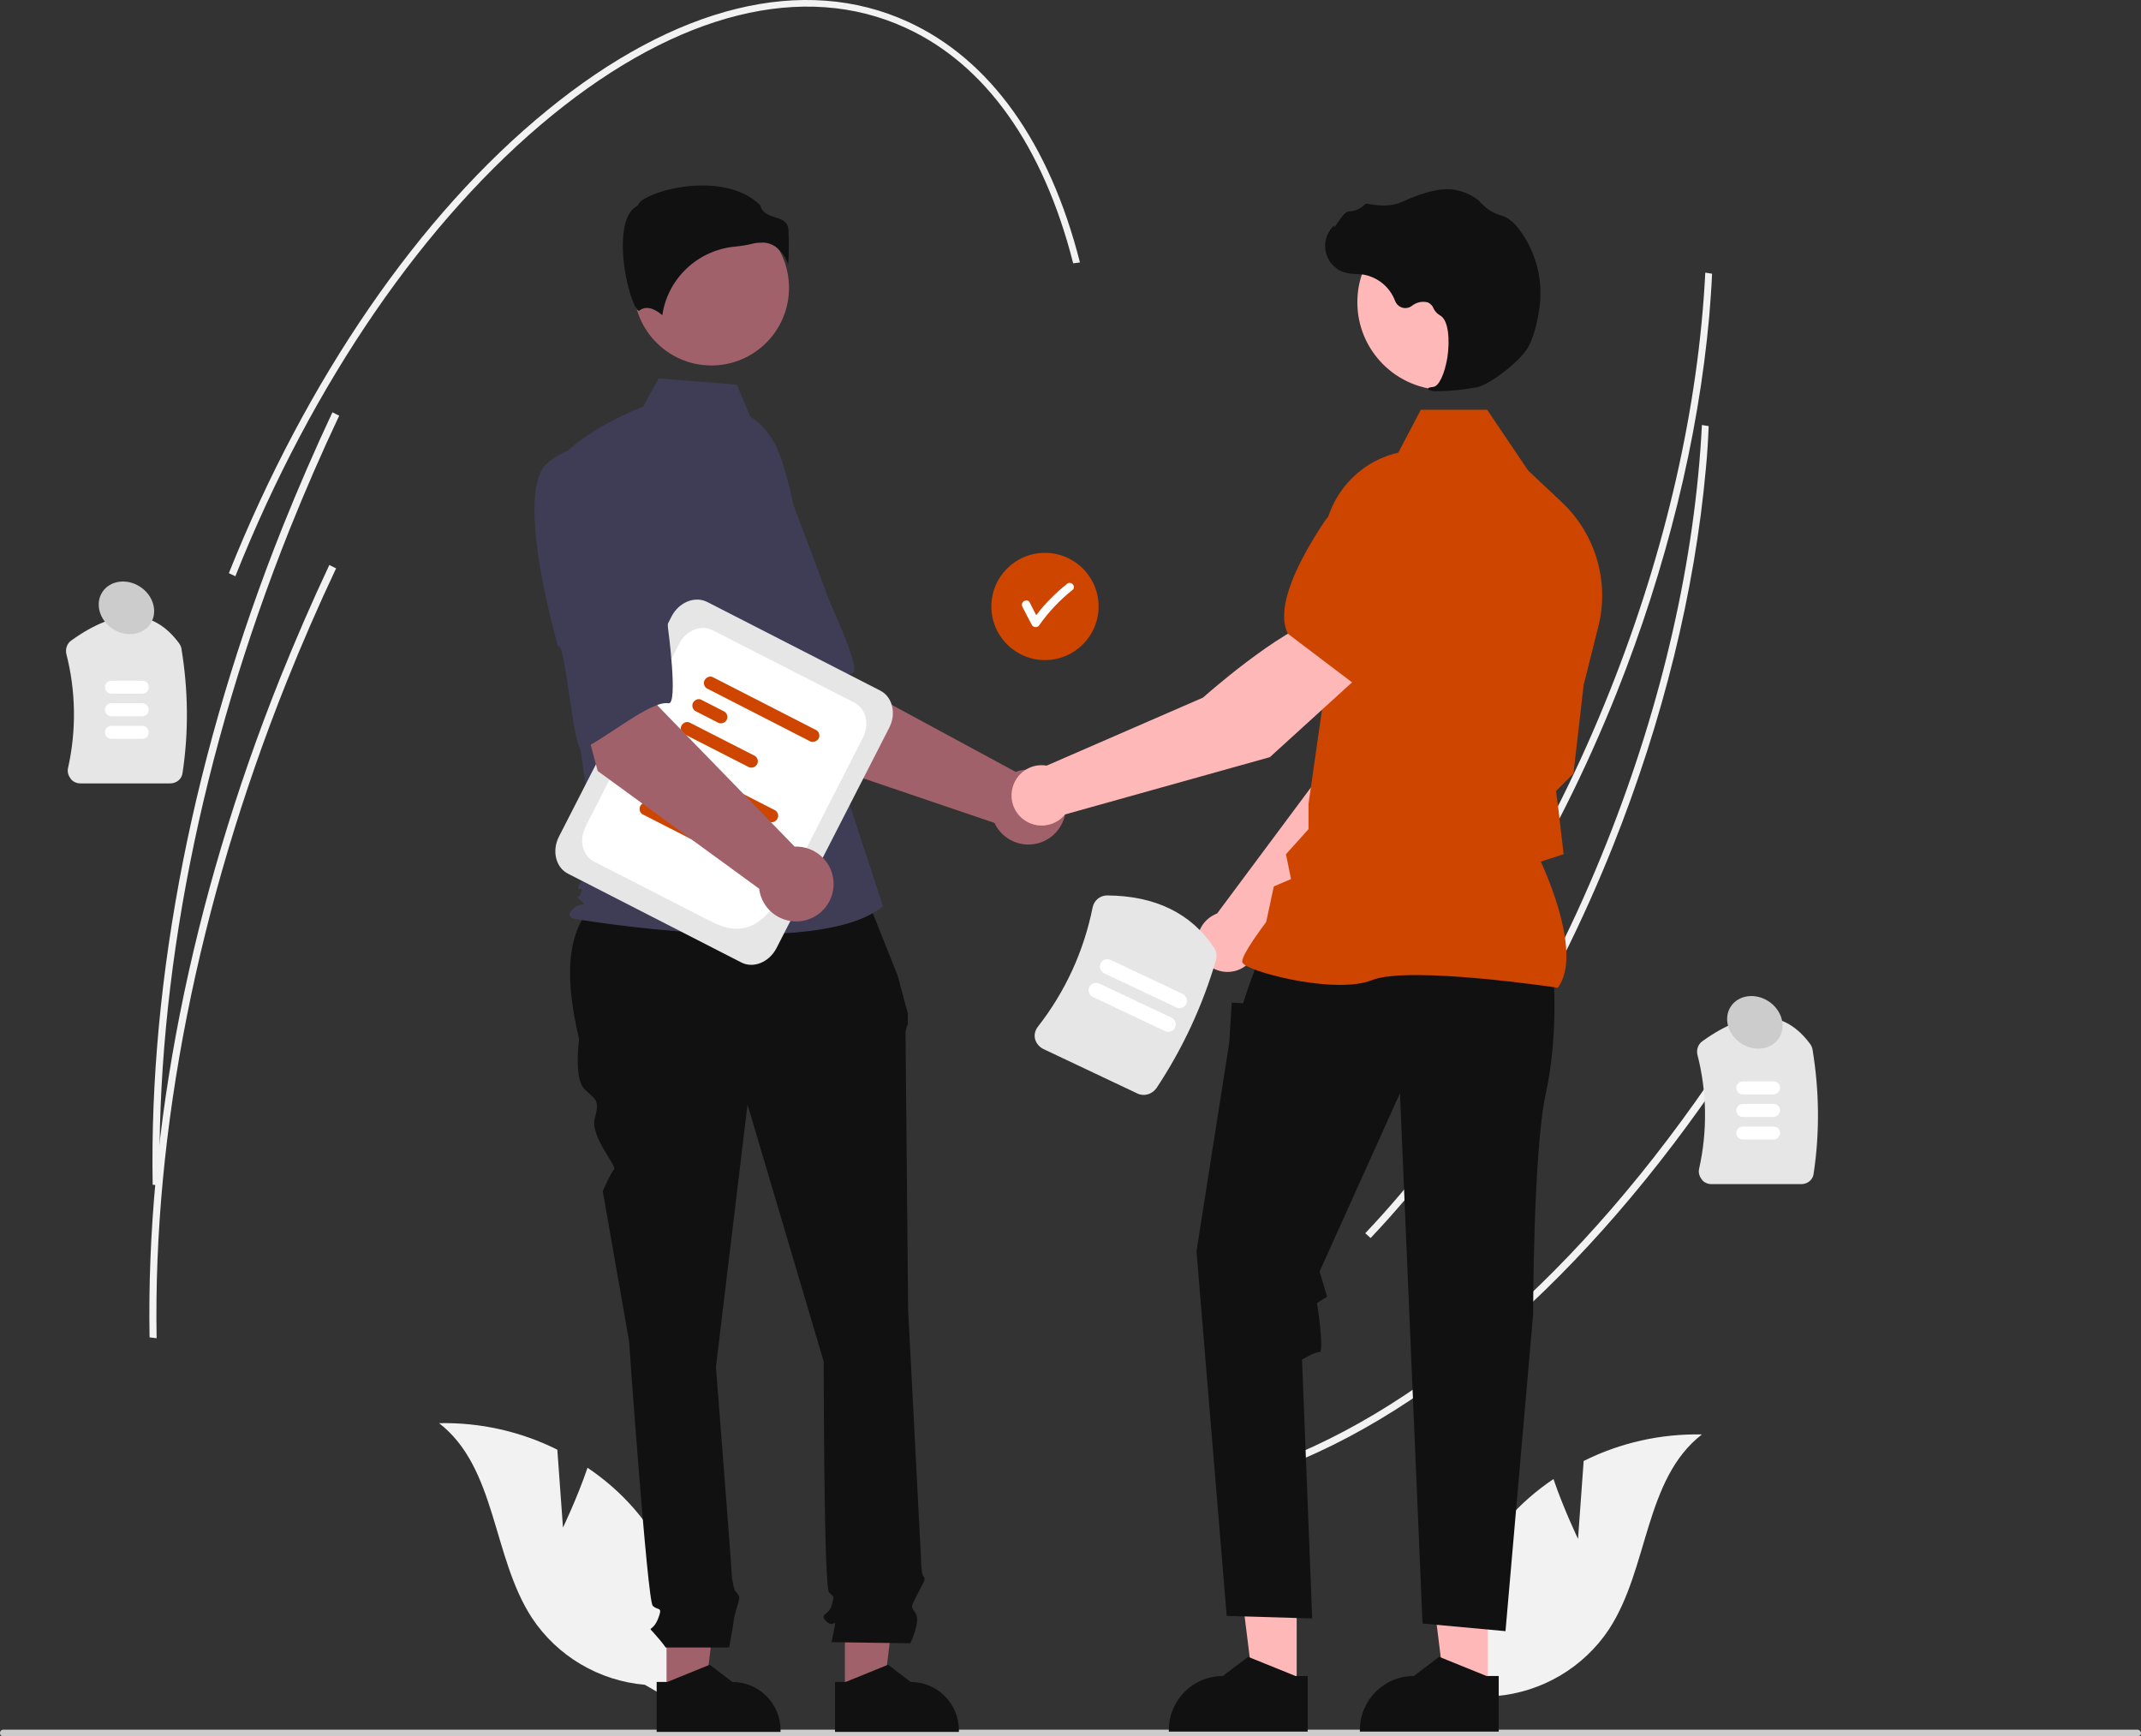 <?xml version="1.0" encoding="utf-8"?>
<!-- Generator: Adobe Illustrator 24.0.1, SVG Export Plug-In . SVG Version: 6.00 Build 0)  -->
<svg version="1.1" id="Calque_1" xmlns="http://www.w3.org/2000/svg" xmlns:xlink="http://www.w3.org/1999/xlink" x="0px" y="0px"
	 viewBox="0 0 758.7 615.3" style="enable-background:new 0 0 758.7 615.3;" xml:space="preserve">
<rect x="0" y="0" width="758.7" height="615.3" fill="#333333" stroke="none"/>
<style type="text/css">
	.st0{fill:#F2F2F2;}
	.st1{fill:#E6E6E6;}
	.st2{fill:#FFFFFF;}
	.st3{fill:#CCCCCC;}
	.st4{fill:#CE4500;}
	.st5{fill:#A0616A;}
	.st6{fill:#3F3D56;}
	.st7{fill:#111111;}
	.st8{fill:#FFB8B8;}
</style>
<path class="st0" d="M605.7,112.1c-3.9,43.4-15.2,89.2-32.8,133.4c-21.8,54.6-51.5,102.8-86,139.2l-1.9-1.7
	c34.3-36.2,64-84.1,85.6-138.5c19.6-49.2,31.3-100.3,33.7-147.9l2.4,0.4C606.5,101.9,606.1,107,605.7,112.1z"/>
<path class="st0" d="M621.4,364.3c-48.5,77.1-107.3,132.2-165.6,155.1l-1.2-2.2c57.9-22.8,116.4-77.6,164.6-154.4L621.4,364.3z"/>
<path class="st0" d="M604.5,166.1c-3.9,43.4-15.2,89.2-32.8,133.4c-21.8,54.6-51.5,102.8-86,139.2l-1.9-1.7
	c34.3-36.2,64-84.1,85.6-138.5c19.6-49.2,31.3-100.3,33.7-147.9l2.4,0.4C605.3,156,605,161,604.5,166.1z"/>
<path class="st1" d="M60.3,277.6H28.5c-1.4,0-2.7-0.6-3.5-1.7c-0.8-1.1-1.2-2.4-0.9-3.7c3-13.4,2.8-27.3-0.6-40.5
	c-0.4-1.8,0.3-3.7,1.7-4.7c16.4-11.8,29.2-11.4,38.3,1c0.4,0.6,0.7,1.2,0.8,1.9c2.4,14.5,2.6,29.4,0.4,43.9
	C64.5,276,62.6,277.6,60.3,277.6z"/>
<path class="st2" d="M50.5,245.8H39.5c-1.3,0-2.3-1-2.3-2.3c0-1.3,1-2.3,2.3-2.3h10.9c1.3,0,2.3,1,2.3,2.3
	C52.7,244.8,51.7,245.8,50.5,245.8L50.5,245.8z"/>
<path class="st2" d="M50.5,253.8H39.5c-1.3,0-2.3-1-2.3-2.3c0-1.3,1-2.3,2.3-2.3h10.9c1.3,0,2.3,1,2.3,2.3
	C52.7,252.8,51.7,253.8,50.5,253.8L50.5,253.8z"/>
<path class="st2" d="M50.5,261.8H39.5c-1.3,0-2.3-1-2.3-2.3c0-1.3,1-2.3,2.3-2.3h10.9c1.3,0,2.3,1,2.3,2.3
	C52.7,260.8,51.7,261.8,50.5,261.8L50.5,261.8z"/>
<path class="st1" d="M638.3,419.6h-31.8c-1.4,0-2.7-0.6-3.5-1.7c-0.8-1.1-1.2-2.4-0.9-3.7c3-13.4,2.8-27.3-0.6-40.5
	c-0.4-1.8,0.3-3.7,1.7-4.7c16.4-11.8,29.2-11.4,38.3,1c0.4,0.6,0.7,1.2,0.8,1.9c2.4,14.5,2.6,29.4,0.4,43.9
	C642.5,418,640.6,419.6,638.3,419.6z"/>
<path class="st2" d="M628.5,387.8h-10.9c-1.3,0-2.3-1-2.3-2.3c0-1.3,1-2.3,2.3-2.3h10.9c1.3,0,2.3,1,2.3,2.3
	C630.7,386.8,629.7,387.8,628.5,387.8L628.5,387.8z"/>
<path class="st2" d="M628.5,395.8h-10.9c-1.3,0-2.3-1-2.3-2.3c0-1.3,1-2.3,2.3-2.3h10.9c1.3,0,2.3,1,2.3,2.3
	C630.7,394.8,629.7,395.8,628.5,395.8L628.5,395.8z"/>
<path class="st2" d="M628.5,403.8h-10.9c-1.3,0-2.3-1-2.3-2.3c0-1.3,1-2.3,2.3-2.3h10.9c1.3,0,2.3,1,2.3,2.3
	C630.7,402.8,629.7,403.8,628.5,403.8L628.5,403.8z"/>
<path class="st3" d="M758.7,614.1c0,0.7-0.5,1.2-1.2,1.2c0,0,0,0,0,0H1.2c-0.7,0-1.2-0.5-1.2-1.2s0.5-1.2,1.2-1.2l0,0h756.3
	C758.1,612.9,758.7,613.5,758.7,614.1C758.7,614.1,758.7,614.1,758.7,614.1z"/>
<path class="st0" d="M199.5,541.3l-2-27.6c-13-6.5-27.4-9.7-41.9-9.4c20.4,15.8,18.8,47.4,32.9,69c9,13.6,23.8,22.3,40,23.7l17,9.8
	c3.9-26-3.7-52.5-20.9-72.3c-4.8-5.5-10.3-10.3-16.4-14.4C204.6,530.7,199.5,541.3,199.5,541.3z"/>
<path class="st0" d="M559.2,545.3l2-27.6c13-6.5,27.4-9.7,41.9-9.4c-20.4,15.8-18.8,47.4-32.9,69c-9,13.6-23.8,22.3-40,23.7l-17,9.8
	c-3.9-26,3.7-52.5,20.9-72.3c4.8-5.5,10.3-10.3,16.4-14.4C554.1,534.7,559.2,545.3,559.2,545.3z"/>
<circle class="st4" cx="370.3" cy="214.9" r="19"/>
<path class="st2" d="M380.1,207c-0.6-0.6-1.5-0.6-2.1,0c-4,3.2-7.7,6.9-10.8,11c-0.8-1.5-1.5-3-2.3-4.5c-0.9-1.7-3.5-0.2-2.6,1.5
	c1.1,2.2,2.2,4.3,3.4,6.5c0.4,0.7,1.4,0.9,2.1,0.5c0.2-0.1,0.4-0.3,0.5-0.5c3.3-4.7,7.3-8.9,11.8-12.5
	C380.7,208.6,380.7,207.6,380.1,207z"/>
<path class="st5" d="M285.3,268.8l-28.7-45l33.2-17.8l8.7,34.3l61.4,33.2c6.9-2.5,14.5,1.1,17,8c2.5,6.9-1.1,14.5-8,17
	c-6.5,2.3-13.6-0.7-16.5-6.9L285.3,268.8z"/>
<path class="st6" d="M235.7,169.9c-9,13.2,23,61.3,23,61.3c1.6-3.4,16.5,34.4,19,32.1c7.1-6.3,18.2-24,24.4-24.8
	c3.5-0.4-8.2-25.5-8.2-25.5s-5.4-14.8-12.6-33.7c-4-10.9-13.3-19.1-24.6-21.5C256.6,157.8,244.7,156.6,235.7,169.9z"/>
<polygon class="st5" points="236.2,600.5 249.8,600.5 256.3,548 236.2,548 "/>
<path class="st7" d="M232.7,596l3.8,0l15-6.1l8,6.1h0c9.4,0,17.1,7.6,17.1,17.1v0.6l-43.9,0L232.7,596z"/>
<polygon class="st5" points="299.4,600.5 313,600.5 319.5,548 299.4,548 "/>
<path class="st7" d="M295.9,596l3.8,0l15-6.1l8,6.1h0c9.4,0,17.1,7.6,17.1,17.1v0.6l-43.9,0L295.9,596z"/>
<path class="st7" d="M305.3,313.6l-88.5,2.2c-16.8,9.1-17.1,28.9-11.6,52.4c0,0-1.9,13.9,1.9,17.7s5.6,3.7,3.7,10.2s8,17.1,6.8,18.3
	s-4,7.7-4,7.7l9.3,53c0,0,6.5,92,8.4,93.9c1.9,1.9,3.7,0,1.9,4.6c-1.9,4.6-3.7,2.8-1.9,4.6c1.6,1.8,3.2,3.6,4.6,5.6h22.5
	c0,0,1.7-9.3,1.7-10.2c0-0.9,1.9-6.5,1.9-7.4s-1.6-2.6-1.6-2.6c-0.6-1.9-1-3.8-1.1-5.8c0-1.9-5.6-73.4-5.6-73.4l11.2-93l27,91.1
	c0,0,0,80,1.9,81.8c1.9,1.9,1.9,0.9,0.9,4.6s-4.6,2.8-1.9,5.6c2.8,2.8,3.7-1.9,2.8,2.8l-0.9,4.6l27.9,0.4c0,0,3.7-7.8,1.9-10.6
	c-1.9-2.8-1.7-2,0.5-6.6c2.3-4.6,3.2-5.5,2.3-6.4c-0.9-0.9-0.9-5.9-0.9-5.9l-4.6-89c0,0-0.9-93.9-0.9-96.7c-0.1-1.4,0.2-2.9,0.8-4.2
	v-3.8l-3.6-13.4L305.3,313.6z"/>
<circle class="st5" cx="252.1" cy="102" r="27.5"/>
<path class="st6" d="M265.9,147.7c5.9,3.5,9.5,10,11.5,16.6c3.8,12.2,6,24.8,6.8,37.5l2.1,38.1l26.6,81.2
	c-23.1,19.5-109.8,4.4-109.8,4.4s-2.7-0.9,0-3.5s5.3-0.3,2.6-3s-0.8,0.3,0.1-2.4s0-0.9-0.9-1.8s6.9-8.9,6.9-8.9l-7.1-46.6l-8.9-94
	c10.6-13.3,32.1-21.2,32.1-21.2l5.5-10l27.7,2.2L265.9,147.7z"/>
<path class="st7" d="M274.8,87.4c2.1,1.6,3.7,3.8,4.5,6.4c0.3-4.2,0.3-8.3,0.1-12.5c-0.3-2.9-2.4-3.6-4.8-4.3
	c-2.1-0.7-4.6-1.5-5.2-4.3c-8.6-8.4-23.7-8-34-5.1c-5.7,1.6-8.9,3.7-9.2,4.9l-0.1,0.3l-0.2,0.1c-4.4,2.2-5.2,9.1-5.2,14.5
	c0.1,10.2,3.6,21.7,5.6,22.7c0.1,0,0.1,0,0.2,0l0,0c3-2.4,6.6,0.2,8.2,1.6c1.9-13,12.5-23,25.6-24.3c2.1-0.2,4.1-0.5,6.2-1
	c1-0.3,2.1-0.4,3.2-0.4C271.5,85.8,273.3,86.4,274.8,87.4z"/>
<path class="st8" d="M445.5,335.5l52.9-53.7l13.9-43l-22.4-9.1c-11.1,11.2-22.5,45.5-22.5,45.5l-36.1,48.5c-0.3,0.1-0.6,0.2-0.9,0.4
	c-5.3,2.5-7.6,8.9-5.1,14.2c2.5,5.3,8.9,7.6,14.2,5.1C442.7,341.9,444.9,338.9,445.5,335.5z"/>
<path class="st4" d="M483.8,234.6l28.4,8.2l0.1,0c10.4-2,18.7-19.4,23.8-33.5c3.5-9.7-1.2-20.4-10.6-24.6l0,0
	c-6.9-2.9-14.8-1.7-20.5,3.1L490.8,200L483.8,234.6z"/>
<polygon class="st8" points="459.5,598.9 444.3,598.9 437,540.1 459.5,540.1 "/>
<path class="st7" d="M463.4,593.9l-4.3,0l-16.8-6.8l-9,6.8h0c-10.6,0-19.1,8.6-19.1,19.1v0.6l49.2,0L463.4,593.9z"/>
<polygon class="st8" points="527.2,598.9 512,598.9 504.7,540.1 527.2,540.1 "/>
<path class="st7" d="M531.1,593.9l-4.3,0l-16.8-6.8l-9,6.8h0c-10.6,0-19.1,8.6-19.1,19.1v0.6l49.2,0L531.1,593.9z"/>
<path class="st7" d="M550.5,345.5c0,0,1.8,21.4-2.7,41.9c-4.5,20.5-4.5,78.2-4.5,78.2l-9.8,112.4l-29.4-2.7l-8-187.9l-28.5,63.2
	l2.7,8.9l-3.6,2.2c0,0,2.7,17.4,0.9,17.4s-6.2,2.7-6.2,2.7l3.6,91.7l-30.3-0.9L424,443.4l11.6-73.9l0.9-14.2l4,0.2l2-6l3.7-10.2
	L550.5,345.5z"/>
<path class="st4" d="M552,350l0.2-0.2c8.5-11.9-4.3-40.4-6.2-44.5l8.1-2.6l-1.8-15.5l-0.9-6.9l6.2-6.2l0-0.2l3.6-31.2l5.2-20.7
	c4-15.9-1-32.8-12.9-44l-12-11.3l-14.5-21.5h-23.5l-8,15.2c-16.1,3.7-27.2,18.4-26.5,34.9l1.8,39.9l-7.1,49.6l0,9l-8,8.9l1.8,8.8
	l-6.1,2.6l-2.7,12.6c-1.1,1.5-8.5,11.3-8.5,14c0,0.4,0.3,0.8,0.9,1.2c5,3.4,32.8,10.3,45.1,5.4c13.1-5.2,65.1,2.6,65.7,2.7L552,350z
	"/>
<circle class="st8" cx="512.1" cy="107.1" r="31.1"/>
<path class="st7" d="M509.2,138.6c4.8,0,9.6-0.5,14.3-1.4c4.7-1.1,15-9.1,17.8-13.8l0,0c2.1-3.5,3.4-8.9,4-12.9
	c1.9-10.5-0.8-21.4-7.4-29.8c-1.3-1.7-3-3.1-4.9-4c-0.2-0.1-0.4-0.1-0.5-0.2c-2.9-0.7-5.4-2.2-7.4-4.3c-0.4-0.4-0.8-0.8-1.2-1.2
	c-2.2-1.8-4.9-3-7.7-3.6c-4.5-1.1-11,0.3-19.3,4.1c-4.1,1.9-8.7,1.4-12.3,0.7c-0.4-0.1-0.8,0.1-1.1,0.4c-1.5,1.4-3.4,2.3-5.5,2.3
	c-1.3,0.1-2.5,1.9-4.1,4.2c-0.3,0.5-0.8,1.1-1.1,1.5l-0.1-0.7l-0.7,0.8c-3.6,4.1-3.1,10.4,1,13.9c1.1,1,2.4,1.7,3.8,2
	c1.3,0.3,2.6,0.5,3.9,0.5c0.8,0.1,1.6,0.1,2.4,0.2c5.2,0.9,9.5,4.5,11.3,9.4c0.8,2,3,3,5,2.2c0.3-0.1,0.6-0.3,0.9-0.5
	c1.6-1.3,3.8-1.8,5.8-1.2c0.9,0.5,1.6,1.2,1.9,2.1c0.5,1,1.2,1.8,2.2,2.4c3.2,1.6,3.6,8.9,2.7,15c-1,5.9-3,10.2-5,10.4
	c-1.6,0.2-1.7,0.3-1.8,0.6l-0.1,0.2l0.2,0.2C507.3,138.6,508.3,138.7,509.2,138.6z"/>
<path class="st8" d="M483.4,237.9l-14.9-19c-15.2,4.2-42.2,28.3-42.2,28.3l-55.4,24.1c-5.8-1-11.3,2.9-12.3,8.8
	c-1,5.8,2.9,11.3,8.8,12.3c3.8,0.6,7.6-0.8,10-3.8l72.6-20.3L483.4,237.9z"/>
<path class="st4" d="M479.8,242.3l23.6-26.3l1.3-18.6c0.5-7.5-3.3-14.5-9.7-18.3l0,0c-9-5.1-20.3-2.4-26,6.2
	c-8.3,12.6-17.3,29.5-12.7,39.1l0,0.1L479.8,242.3z"/>
<path class="st1" d="M262.6,341l-61.3-31.4c-4.4-2.2-5.8-8.2-3.2-13.2l39.9-78c2.6-5,8.2-7.3,12.6-5.1l61.3,31.4
	c4.4,2.2,5.8,8.2,3.2,13.2l-39.9,78C272.6,341,266.9,343.3,262.6,341z"/>
<path class="st2" d="M252.1,326.6l-41.6-21.3c-4.1-2.1-5.4-7.6-3-12.4l33.2-64.8c2.4-4.7,7.7-6.9,11.8-4.8l50.3,25.7
	c4.1,2.1,5.4,7.6,3,12.4l-18,35.2C276.9,317.7,270.3,335.9,252.1,326.6z"/>
<path class="st4" d="M272.7,291.2l-36.9-18.9c-1-0.7-1.3-2.2-0.5-3.2c0.6-0.8,1.7-1.2,2.6-0.8l36.9,18.9c1,0.7,1.3,2.2,0.5,3.2
	C274.7,291.2,273.7,291.6,272.7,291.2z"/>
<path class="st4" d="M240.1,284.7l-8.4-4.3c-1-0.7-1.3-2.2-0.5-3.2c0.6-0.8,1.7-1.2,2.6-0.8l8.4,4.3c1,0.7,1.3,2.2,0.5,3.2
	C242.2,284.7,241.1,285,240.1,284.7z"/>
<path class="st4" d="M250.9,300.4l-23.3-11.9c-1-0.7-1.3-2.2-0.5-3.2c0.6-0.8,1.7-1.2,2.6-0.8l23.3,11.9c1,0.7,1.3,2.2,0.5,3.2
	C253,300.3,251.9,300.7,250.9,300.4L250.9,300.4z"/>
<path class="st4" d="M287.3,262.8l-36.9-18.9c-1-0.7-1.3-2.2-0.5-3.2c0.6-0.8,1.7-1.2,2.6-0.8l36.9,18.9c1,0.7,1.3,2.2,0.5,3.2
	C289.3,262.7,288.2,263.1,287.3,262.8z"/>
<path class="st4" d="M254.7,256.2l-8.4-4.3c-1-0.7-1.3-2.2-0.5-3.2c0.6-0.8,1.7-1.2,2.6-0.8l8.4,4.3c1,0.7,1.3,2.2,0.5,3.2
	C256.7,256.2,255.7,256.5,254.7,256.2z"/>
<path class="st4" d="M265.5,271.9l-23.3-11.9c-1-0.7-1.3-2.2-0.5-3.2c0.6-0.8,1.7-1.2,2.6-0.8l23.3,11.9c1,0.7,1.3,2.2,0.5,3.2
	C267.5,271.9,266.5,272.2,265.5,271.9L265.5,271.9z"/>
<path class="st5" d="M211.8,273.2L198,221.6l37-7l-2,35.4l48.6,50c7.3-0.3,13.5,5.4,13.8,12.7c0.3,7.3-5.4,13.5-12.7,13.8
	c-6.9,0.3-12.8-4.7-13.7-11.6L211.8,273.2z"/>
<path class="st6" d="M194.2,163.9c-12.6,9.9,3.6,65.3,3.6,65.3c2.5-2.7,5.4,37.7,8.4,36.3c8.7-3.9,24.5-17.4,30.7-16.3
	c3.5,0.6-0.2-26.8-0.2-26.8s-0.7-15.7-1.9-35.9c-0.5-11.6-6.9-22.2-17-27.9C217.7,158.7,206.8,154,194.2,163.9z"/>
<path class="st1" d="M403.1,387.5l-33.4-15.8c-1.4-0.7-2.5-2-2.9-3.5c-0.4-1.5,0-3.1,1-4.4c9.7-12.4,16.3-26.8,19.4-42.3
	c0.5-2.4,2.6-4.2,5.1-4.2c17,0.1,29.8,6.3,37.9,18.5c0.9,1.3,1.1,2.9,0.7,4.4c-4.7,16.1-11.8,31.4-21.1,45.4
	C408.2,387.8,405.4,388.6,403.1,387.5z"/>
<path class="st2" d="M412.9,365.4l-25.6-12.1c-1.3-0.6-1.9-2.2-1.3-3.5c0.6-1.3,2.2-1.9,3.5-1.3l0,0l25.6,12.1
	c1.3,0.6,1.9,2.2,1.3,3.5C415.8,365.4,414.2,366,412.9,365.4L412.9,365.4z"/>
<path class="st2" d="M416.9,357l-25.6-12.1c-1.3-0.6-1.9-2.2-1.3-3.5c0.6-1.3,2.2-1.9,3.5-1.3l0,0l25.6,12.1
	c1.3,0.6,1.9,2.2,1.3,3.5C419.8,357,418.2,357.6,416.9,357L416.9,357L416.9,357z"/>
<path class="st0" d="M382.7,93l-2.4,0.3c-10.6-41.7-31.2-70.6-59.5-83.5c-36-16.5-80.4-5.4-125.2,31.1
	c-45,36.7-84.9,94.7-112.2,163.3l-2.3-1.1C108.6,134.3,148.6,76,193.9,39.1C239.4,1.9,284.8-9.2,321.7,7.7
	C350.8,21,371.9,50.5,382.7,93z"/>
<path class="st0" d="M120.2,147.3c-6.2,13.1-12.1,26.7-17.6,40.4c-31.4,78.7-47.3,159-46,232.4l-2.5-0.3
	c-1.3-73.6,14.6-154.3,46.1-233.2c5.5-13.7,11.4-27.3,17.6-40.5L120.2,147.3z"/>
<path class="st0" d="M119.1,201.4c-6.2,13.1-12.1,26.7-17.6,40.4c-31.4,78.7-47.3,159-46,232.4l-2.5-0.3
	c-1.3-73.6,14.6-154.3,46.1-233.2c5.5-13.7,11.4-27.3,17.6-40.5L119.1,201.4z"/>
<ellipse transform="matrix(0.554 -0.833 0.833 0.554 -159.386 133.288)" class="st3" cx="44.7" cy="215.4" rx="8.9" ry="10.2"/>
<ellipse transform="matrix(0.554 -0.833 0.833 0.554 -24.466 679.24)" class="st3" cx="621.6" cy="362.5" rx="8.9" ry="10.2"/>
</svg>

